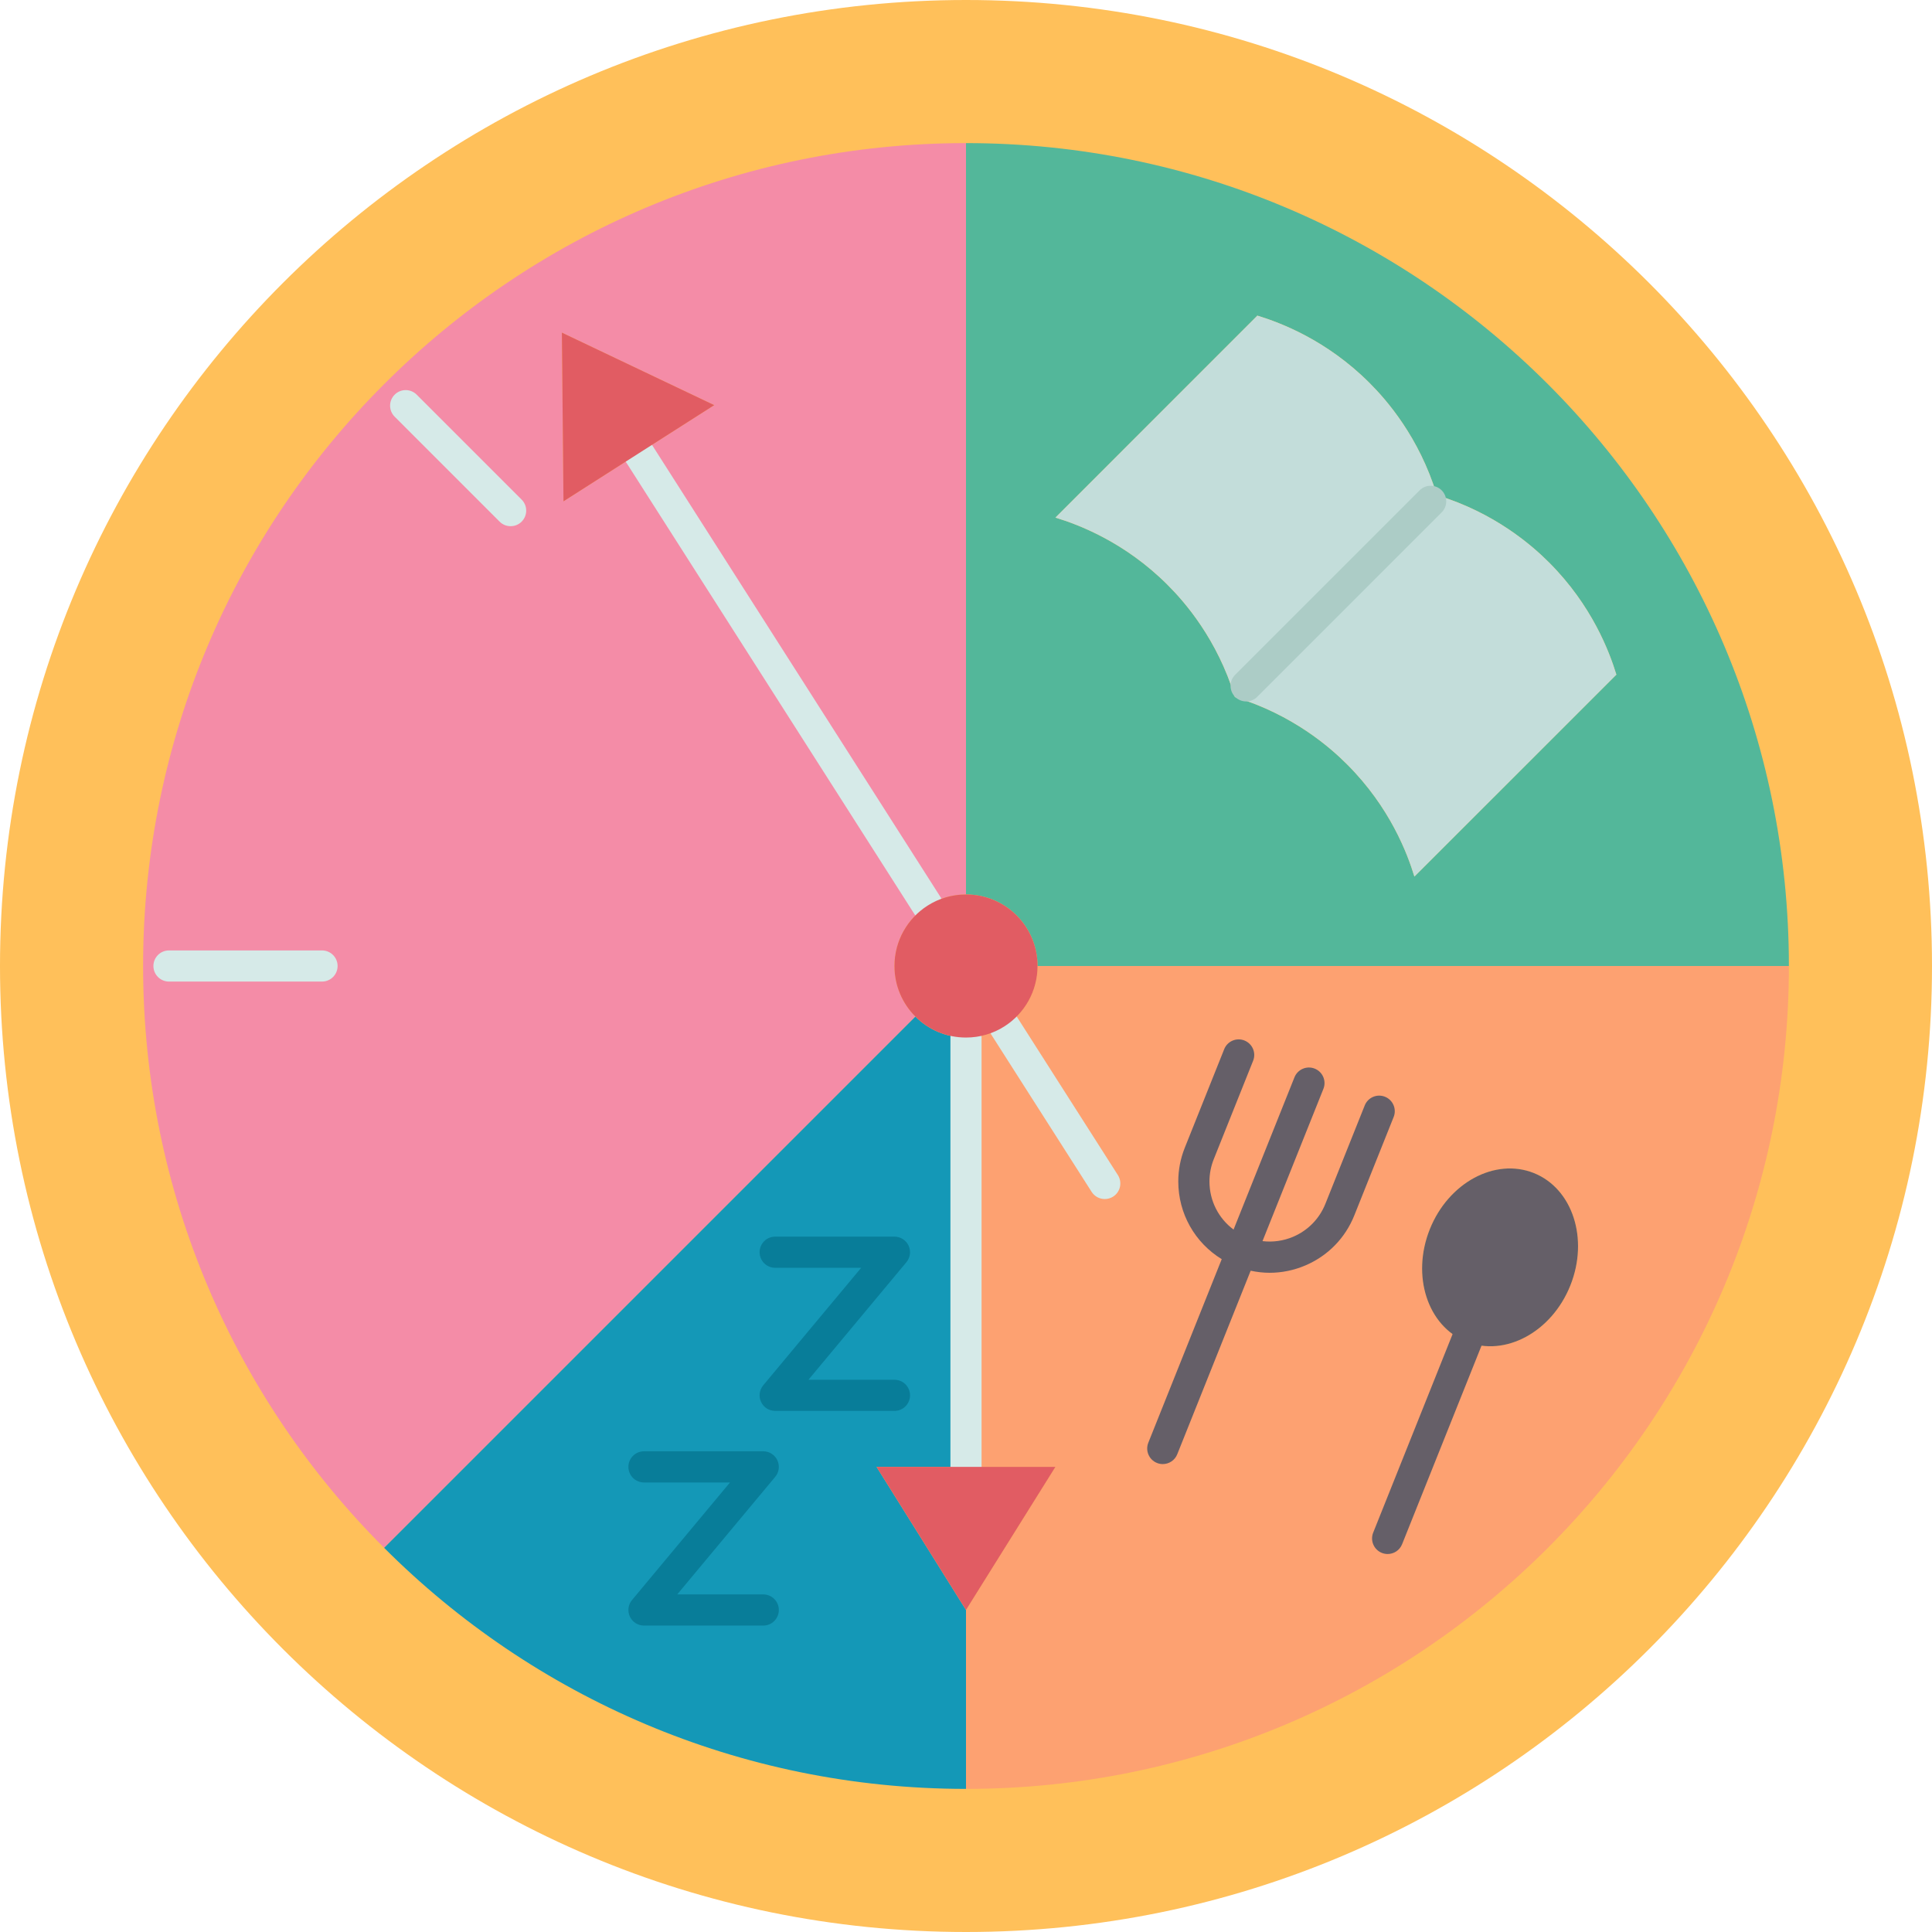 <svg xmlns="http://www.w3.org/2000/svg" xmlns:xlink="http://www.w3.org/1999/xlink" width="500" zoomAndPan="magnify" viewBox="0 0 375 375" height="500" preserveAspectRatio="xMidYMid meet" version="1.2"><g id="8612bc2dbe"><path style=" stroke:none;fill-rule:nonzero;fill:#ffc05a;fill-opacity:1;" d="M 187.5 0 C 291.055 0 375 83.945 375 187.5 C 375 291.055 291.055 375 187.5 375 C 83.945 375 0 291.055 0 187.5 C 0 83.945 83.945 0 187.5 0 Z M 187.5 0 "/><path style=" stroke:none;fill-rule:nonzero;fill:#53b79a;fill-opacity:1;" d="M 347.223 187.5 L 201.387 187.5 C 201.387 179.824 195.176 173.613 187.5 173.613 L 187.5 27.777 C 275.715 27.777 347.223 99.285 347.223 187.5 Z M 274.535 170.141 L 313.738 130.949 C 312.375 126.488 308.988 117.488 300.664 109.172 C 297.375 105.879 290.148 99.535 278.891 96.109 C 275.465 84.852 269.121 77.625 265.828 74.336 C 257.512 66.012 248.512 62.625 244.051 61.262 L 204.859 100.465 C 209.312 101.816 218.316 105.203 226.633 113.527 C 229.93 116.816 236.273 124.043 239.699 135.301 C 250.957 138.727 258.184 145.07 261.473 148.367 C 269.797 156.684 273.184 165.688 274.535 170.141 Z M 274.535 170.141 "/><path style=" stroke:none;fill-rule:nonzero;fill:#c3ddda;fill-opacity:1;" d="M 300.664 109.172 C 297.375 105.879 290.148 99.535 278.891 96.109 C 275.465 84.852 269.121 77.625 265.828 74.336 C 257.512 66.012 248.512 62.625 244.051 61.262 L 204.859 100.465 C 209.312 101.816 218.316 105.203 226.633 113.527 C 229.93 116.816 236.273 124.043 239.699 135.301 C 250.957 138.727 258.184 145.07 261.473 148.367 C 269.797 156.684 273.184 165.688 274.535 170.141 L 313.738 130.949 C 312.375 126.488 308.988 117.488 300.664 109.172 Z M 300.664 109.172 "/><path style=" stroke:none;fill-rule:nonzero;fill:#fda171;fill-opacity:1;" d="M 284.613 260.422 C 292.152 263.43 301.188 258.547 304.801 249.512 C 308.422 240.469 305.246 230.699 297.711 227.684 C 290.18 224.676 281.137 229.559 277.523 238.594 C 273.91 247.637 277.086 257.402 284.613 260.422 Z M 347.223 187.5 C 347.223 275.715 275.715 347.223 187.5 347.223 L 187.5 312.496 C 193.285 303.242 199.074 293.98 204.859 284.719 C 201.184 284.719 195.777 284.719 187.5 284.719 L 187.5 201.387 C 190.254 201.387 192.816 200.594 194.969 199.211 C 198.832 196.746 201.387 192.422 201.387 187.5 Z M 347.223 187.5 "/><path style=" stroke:none;fill-rule:nonzero;fill:#655f68;fill-opacity:1;" d="M 297.711 227.684 C 305.246 230.699 308.422 240.469 304.801 249.512 C 301.188 258.547 292.152 263.43 284.613 260.422 C 277.086 257.402 273.91 247.637 277.523 238.594 C 281.137 229.559 290.18 224.676 297.711 227.684 Z M 297.711 227.684 "/><path style=" stroke:none;fill-rule:nonzero;fill:#f48ca7;fill-opacity:1;" d="M 124 87.973 C 128.875 84.867 133.762 81.75 138.637 78.637 C 128.777 73.941 118.918 69.254 109.059 64.559 C 109.164 75.477 109.266 86.395 109.371 97.312 C 114.246 94.203 119.121 91.09 124 87.973 Z M 180.031 175.789 C 176.168 178.254 173.613 182.578 173.613 187.5 C 173.613 191.34 175.16 194.812 177.68 197.32 L 74.562 300.438 C 45.648 271.543 27.777 231.609 27.777 187.5 C 27.777 143.391 45.648 103.457 74.562 74.562 C 103.457 45.648 143.391 27.777 187.5 27.777 L 187.5 173.613 C 184.746 173.613 182.184 174.406 180.031 175.789 Z M 180.031 175.789 "/><path style=" stroke:none;fill-rule:nonzero;fill:#1498b7;fill-opacity:1;" d="M 187.5 312.496 L 187.5 347.223 C 143.391 347.223 103.457 329.352 74.562 300.438 L 177.68 197.32 C 180.188 199.84 183.66 201.387 187.5 201.387 L 187.5 284.719 C 182.738 284.719 177.02 284.719 170.141 284.719 C 175.926 293.98 181.715 303.242 187.5 312.496 Z M 187.5 312.496 "/><path style=" stroke:none;fill-rule:nonzero;fill:#d6eae8;fill-opacity:1;" d="M 62.504 184.477 L 32.801 184.477 C 31.129 184.477 29.777 185.828 29.777 187.5 C 29.777 189.172 31.129 190.523 32.801 190.523 L 62.504 190.523 C 64.172 190.523 65.527 189.172 65.527 187.5 C 65.527 185.828 64.172 184.477 62.504 184.477 Z M 62.504 184.477 "/><path style=" stroke:none;fill-rule:nonzero;fill:#d6eae8;fill-opacity:1;" d="M 80.879 76.602 C 79.699 75.422 77.785 75.422 76.605 76.602 C 75.422 77.785 75.422 79.699 76.605 80.879 L 96.973 101.25 C 97.562 101.84 98.336 102.133 99.109 102.133 C 99.887 102.133 100.66 101.84 101.25 101.25 C 102.43 100.066 102.43 98.152 101.25 96.973 Z M 80.879 76.602 "/><path style=" stroke:none;fill-rule:nonzero;fill:#655f68;fill-opacity:1;" d="M 287.129 254.137 C 285.574 253.516 283.816 254.27 283.199 255.82 L 266.535 297.484 C 265.914 299.035 266.668 300.797 268.219 301.418 C 268.586 301.562 268.969 301.633 269.34 301.633 C 270.543 301.633 271.676 300.914 272.148 299.73 L 288.812 258.066 C 289.434 256.516 288.68 254.754 287.129 254.137 Z M 287.129 254.137 "/><path style=" stroke:none;fill-rule:nonzero;fill:#655f68;fill-opacity:1;" d="M 268.824 212.879 C 267.273 212.258 265.512 213.012 264.895 214.562 L 257.258 233.656 C 256.102 236.547 253.887 238.816 251.023 240.047 C 249.109 240.863 247.062 241.141 245.051 240.902 L 256.871 211.352 C 257.492 209.801 256.738 208.039 255.184 207.418 C 253.637 206.801 251.875 207.555 251.254 209.105 L 239.434 238.66 C 236.523 236.496 234.754 233.074 234.754 229.316 C 234.754 227.84 235.035 226.387 235.594 224.988 L 243.23 205.891 C 243.852 204.34 243.098 202.582 241.547 201.961 C 239.996 201.34 238.234 202.094 237.617 203.645 L 229.98 222.742 C 229.133 224.852 228.703 227.066 228.703 229.316 C 228.703 235.574 231.938 241.215 237.137 244.402 L 222.887 280.031 C 222.27 281.582 223.02 283.34 224.574 283.961 C 224.941 284.109 225.32 284.176 225.695 284.176 C 226.895 284.176 228.031 283.457 228.504 282.273 L 242.754 246.645 C 243.969 246.902 245.199 247.047 246.43 247.047 C 248.797 247.047 251.164 246.566 253.406 245.605 C 257.758 243.742 261.121 240.293 262.875 235.898 L 270.508 216.809 C 271.129 215.258 270.375 213.496 268.824 212.879 Z M 268.824 212.879 "/><path style=" stroke:none;fill-rule:nonzero;fill:#acccc6;fill-opacity:1;" d="M 241.875 136.148 C 242.648 136.148 243.422 135.855 244.016 135.266 L 279.828 99.449 C 281.008 98.27 281.008 96.355 279.828 95.172 C 278.645 93.992 276.73 93.992 275.551 95.172 L 239.738 130.988 C 238.555 132.168 238.555 134.082 239.738 135.266 C 240.328 135.855 241.102 136.148 241.875 136.148 Z M 241.875 136.148 "/><path style=" stroke:none;fill-rule:nonzero;fill:#087d99;fill-opacity:1;" d="M 148.148 309.473 L 131.453 309.473 L 150.469 286.656 C 151.223 285.754 151.383 284.5 150.887 283.438 C 150.387 282.375 149.32 281.695 148.148 281.695 L 124.996 281.695 C 123.328 281.695 121.973 283.051 121.973 284.719 C 121.973 286.391 123.328 287.746 124.996 287.746 L 141.691 287.746 L 122.676 310.562 C 121.922 311.461 121.762 312.719 122.258 313.781 C 122.758 314.844 123.824 315.523 124.996 315.523 L 148.148 315.523 C 149.816 315.523 151.172 314.168 151.172 312.496 C 151.172 310.828 149.816 309.473 148.148 309.473 Z M 148.148 309.473 "/><path style=" stroke:none;fill-rule:nonzero;fill:#087d99;fill-opacity:1;" d="M 173.613 267.809 L 156.918 267.809 L 175.934 244.992 C 176.684 244.09 176.848 242.836 176.352 241.773 C 175.852 240.711 174.785 240.031 173.609 240.031 L 150.461 240.031 C 148.789 240.031 147.438 241.383 147.438 243.055 C 147.438 244.723 148.789 246.078 150.461 246.078 L 167.152 246.078 L 148.137 268.895 C 147.387 269.797 147.223 271.051 147.723 272.113 C 148.219 273.176 149.285 273.855 150.461 273.855 L 173.613 273.855 C 175.281 273.855 176.637 272.5 176.637 270.832 C 176.637 269.16 175.281 267.809 173.613 267.809 Z M 173.613 267.809 "/><path style=" stroke:none;fill-rule:nonzero;fill:#d6eae8;fill-opacity:1;" d="M 187.5 198.363 C 185.828 198.363 184.477 199.719 184.477 201.387 L 184.477 284.719 C 184.477 286.391 185.828 287.746 187.5 287.746 C 189.172 287.746 190.523 286.391 190.523 284.719 L 190.523 201.387 C 190.523 199.719 189.172 198.363 187.5 198.363 Z M 187.5 198.363 "/><path style=" stroke:none;fill-rule:nonzero;fill:#d6eae8;fill-opacity:1;" d="M 126.551 86.348 C 125.652 84.938 123.781 84.523 122.375 85.422 C 120.965 86.32 120.551 88.191 121.449 89.598 L 177.48 177.414 C 178.059 178.32 179.035 178.812 180.035 178.812 C 180.59 178.812 181.152 178.66 181.656 178.336 C 183.062 177.438 183.477 175.57 182.578 174.16 Z M 126.551 86.348 "/><path style=" stroke:none;fill-rule:nonzero;fill:#d6eae8;fill-opacity:1;" d="M 197.52 197.586 C 196.621 196.176 194.754 195.762 193.344 196.66 C 191.934 197.559 191.52 199.43 192.422 200.84 L 211.883 231.336 C 212.457 232.242 213.434 232.734 214.434 232.734 C 214.988 232.734 215.555 232.582 216.059 232.262 C 217.465 231.363 217.879 229.492 216.98 228.082 Z M 197.52 197.586 "/><path style=" stroke:none;fill-rule:nonzero;fill:#e15c63;fill-opacity:1;" d="M 204.859 284.719 C 199.074 293.98 193.285 303.242 187.5 312.496 C 181.715 303.242 175.926 293.98 170.141 284.719 C 177.02 284.719 182.738 284.719 187.5 284.719 C 195.777 284.719 201.184 284.719 204.859 284.719 Z M 204.859 284.719 "/><path style=" stroke:none;fill-rule:nonzero;fill:#e15c63;fill-opacity:1;" d="M 138.637 78.637 C 133.762 81.75 128.875 84.867 124 87.973 C 119.121 91.09 114.246 94.203 109.371 97.312 C 109.266 86.395 109.164 75.477 109.059 64.559 C 118.918 69.254 128.777 73.941 138.637 78.637 Z M 138.637 78.637 "/><path style=" stroke:none;fill-rule:nonzero;fill:#e15c63;fill-opacity:1;" d="M 187.5 173.613 C 195.176 173.613 201.387 179.824 201.387 187.5 C 201.387 192.422 198.832 196.746 194.969 199.211 C 192.816 200.594 190.254 201.387 187.5 201.387 C 183.66 201.387 180.188 199.84 177.68 197.32 C 175.16 194.812 173.613 191.34 173.613 187.5 C 173.613 182.578 176.168 178.254 180.031 175.789 C 182.184 174.406 184.746 173.613 187.5 173.613 Z M 187.5 173.613 "/></g></svg>
